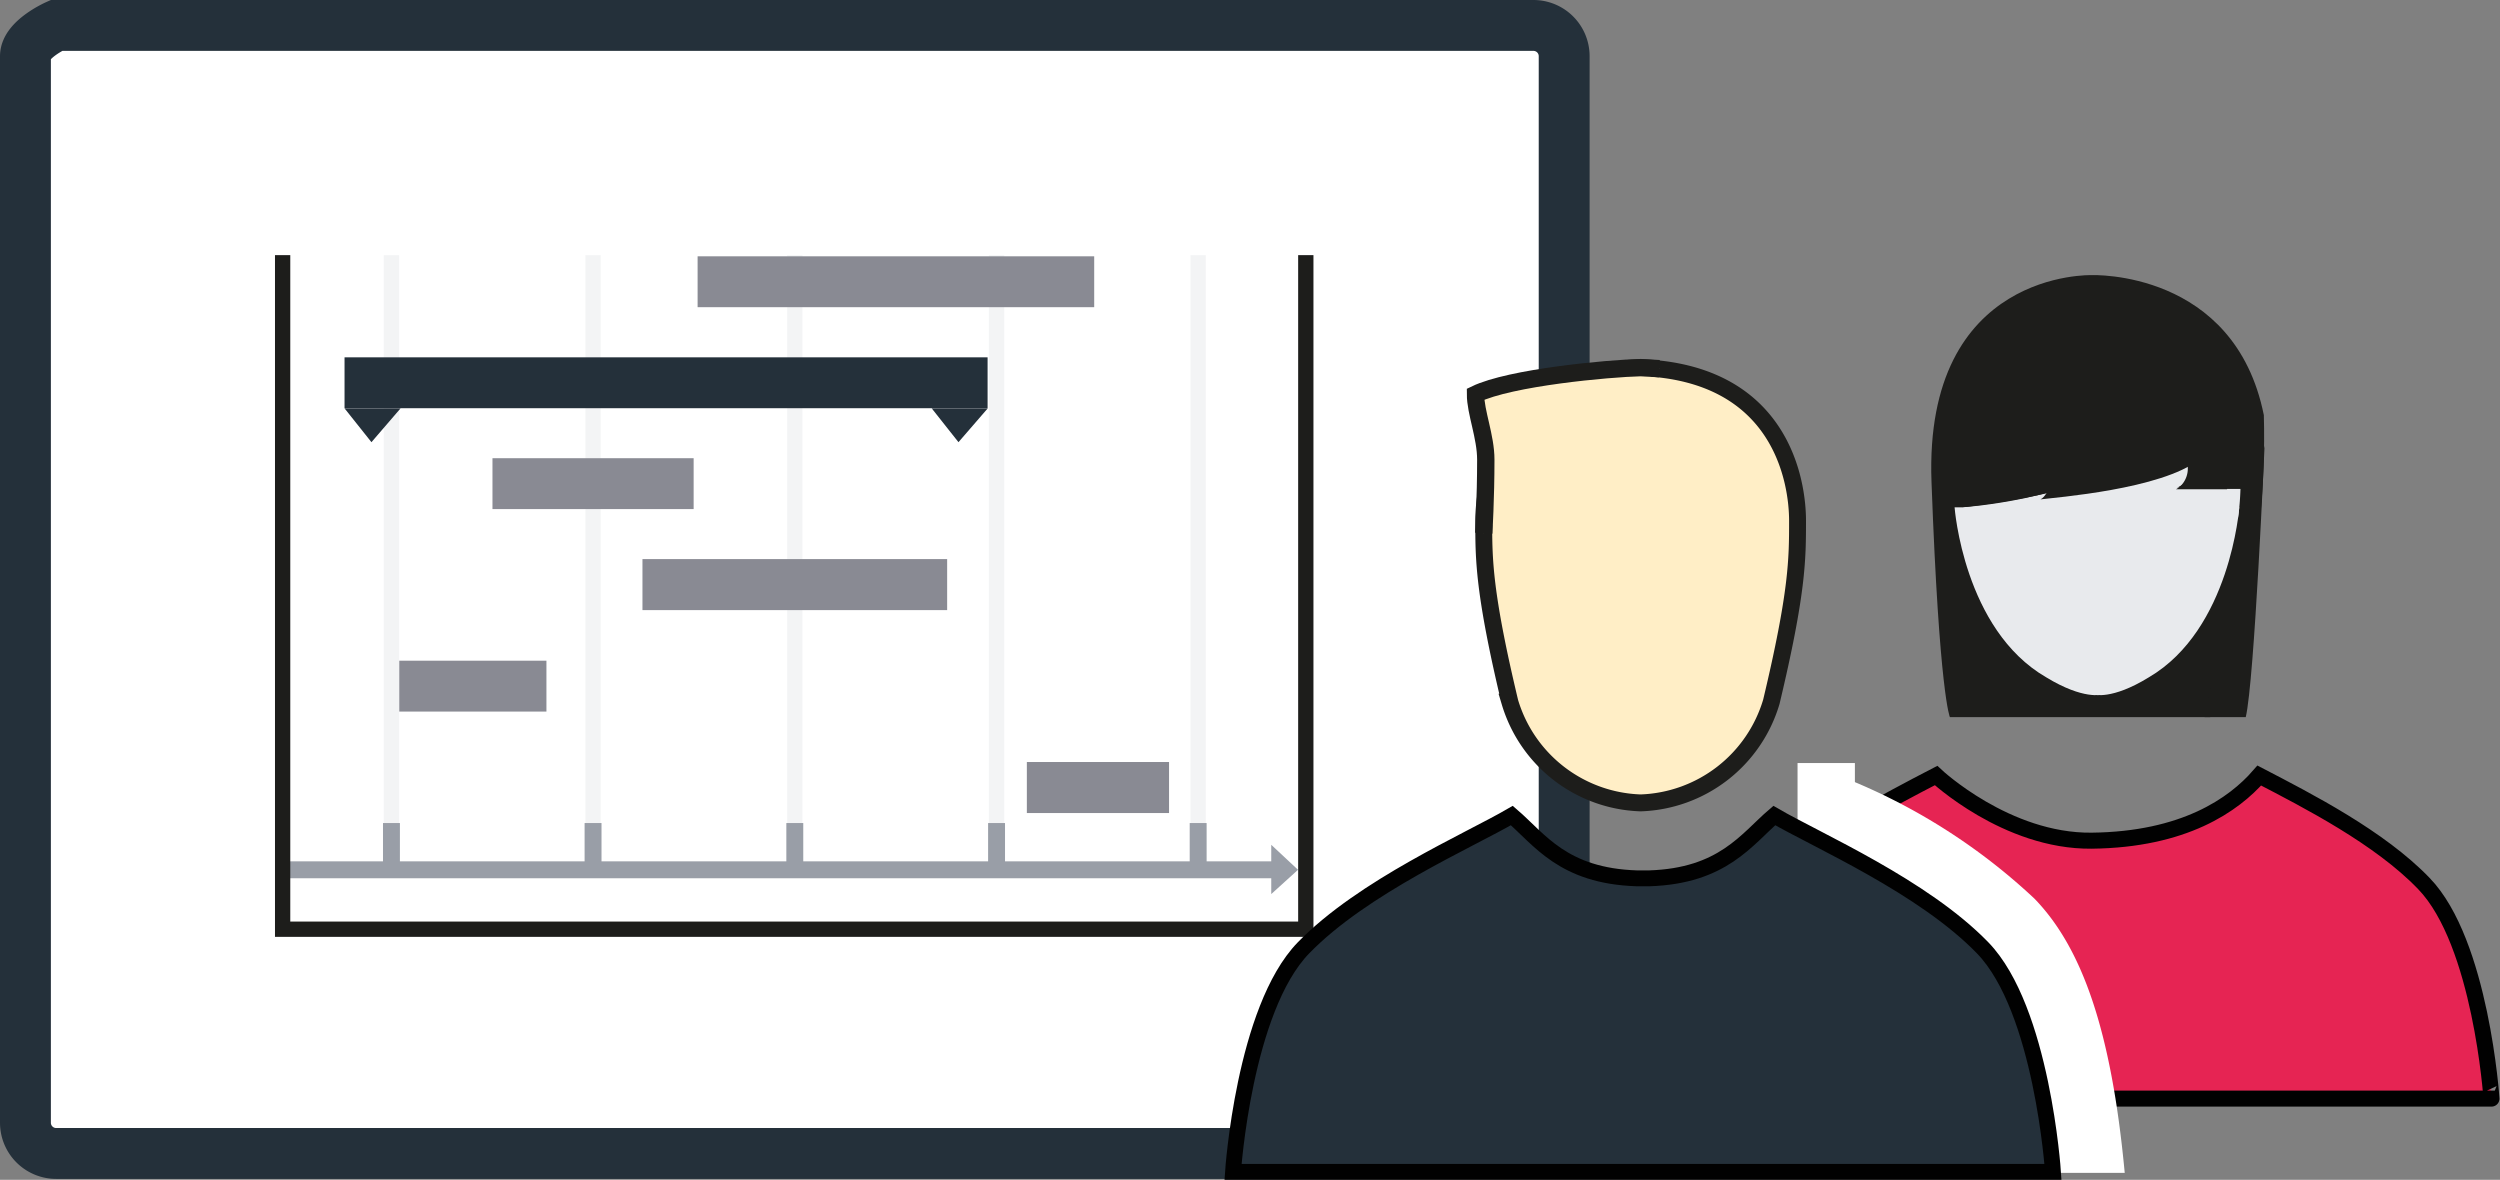 <svg xmlns="http://www.w3.org/2000/svg" viewBox="0 0 170.01 80.23"><rect x="0" y="0" width="170.01" height="80.23" fill="#808080" stroke="none"/><defs><style>.cls-1,.cls-13,.cls-4,.cls-5,.cls-6,.cls-9{fill:none;}.cls-1{stroke:#1d1d1c;}.cls-1,.cls-12,.cls-13,.cls-15,.cls-16,.cls-17,.cls-18,.cls-2,.cls-4,.cls-5,.cls-6,.cls-9{stroke-miterlimit:10;}.cls-1,.cls-13,.cls-15,.cls-5{stroke-width:1.15px;}.cls-14,.cls-2{fill:#fff;}.cls-2{stroke:#24303a;stroke-width:3.46px;}.cls-3{fill:#898a93;}.cls-4{stroke:#e8eaed;stroke-width:1.04px;opacity:0.5;}.cls-5,.cls-6{stroke:#999ea7;}.cls-6{stroke-width:1.15px;}.cls-18,.cls-7{fill:#24303a;}.cls-8{fill:#999ea7;}.cls-13,.cls-15,.cls-16,.cls-17,.cls-9{stroke:#1d1d1b;}.cls-9{stroke-width:1.04px;}.cls-10{fill:#1d1d1b;}.cls-11{fill:#e8eaed;}.cls-12{fill:#e62453;stroke-width:1.09px;}.cls-12,.cls-18{stroke:#010101;}.cls-15{fill:#ffd66e;}.cls-16,.cls-17{fill:#ffeec6;}.cls-16{stroke-width:1.15px;}.cls-17{stroke-width:1.18px;}.cls-18{stroke-width:1.08px;}</style></defs><title>cicle4</title><g id="Шар_2" data-name="Шар 2"><g id="Layer_1" data-name="Layer 1"><path class="cls-1" d="M118.66,38.14"/><path class="cls-2" d="M104.27,78.44a2.09,2.09,0,0,0,2.1-2.09V3.82a2.09,2.09,0,0,0-2.1-2.09H3.83s-2.1.94-2.1,2.09V76.35a2.09,2.09,0,0,0,2.1,2.09Z"/><rect class="cls-3" x="27.15" y="44.93" width="10.01" height="3.46"/><line class="cls-4" x1="26.62" y1="17.35" x2="26.62" y2="58.78"/><line class="cls-4" x1="40.33" y1="17.35" x2="40.33" y2="58.78"/><line class="cls-4" x1="54.05" y1="17.35" x2="54.05" y2="58.78"/><line class="cls-4" x1="67.77" y1="17.35" x2="67.77" y2="58.78"/><line class="cls-4" x1="81.48" y1="17.35" x2="81.48" y2="58.78"/><line class="cls-5" x1="26.62" y1="55.97" x2="26.62" y2="59.44"/><line class="cls-5" x1="40.33" y1="55.97" x2="40.33" y2="59.44"/><line class="cls-5" x1="54.05" y1="55.97" x2="54.05" y2="59.44"/><line class="cls-5" x1="67.77" y1="55.97" x2="67.77" y2="59.44"/><line class="cls-5" x1="81.48" y1="55.97" x2="81.48" y2="59.44"/><line class="cls-6" x1="19.22" y1="59.15" x2="87.36" y2="59.15"/><rect class="cls-3" x="69.83" y="51.82" width="9.67" height="3.47"/><rect class="cls-3" x="43.69" y="38.02" width="20.72" height="3.47"/><rect class="cls-3" x="33.49" y="31.16" width="13.68" height="3.46"/><rect class="cls-3" x="47.44" y="17.43" width="26.97" height="3.46"/><rect class="cls-7" x="23.43" y="24.3" width="43.73" height="3.46"/><polyline class="cls-7" points="23.43 27.77 25.26 30.07 27.24 27.77"/><polyline class="cls-7" points="63.36 27.77 65.18 30.07 67.17 27.77"/><polygon class="cls-8" points="86.45 57.45 86.45 60.8 88.27 59.15 86.45 57.45"/><polyline class="cls-9" points="19.22 17.35 19.22 63.19 88.8 63.19 88.8 17.35"/><path class="cls-10" d="M136,48.77h-3.4s-.72-1.56-1.25-16,10.9-14.06,10.9-14.06,9.71-.38,11.7,9.52c.27,9.51-2.19,19.06-3.65,20.54"/><path class="cls-11" d="M132.92,34.5s.61,8.31,6.23,11.56c2.56,1.56,3.79,1.17,3.79,1.17l-.61-12.73"/><path class="cls-11" d="M152.28,34.5s-.6,8.31-6.15,11.56c-2.53,1.56-3.74,1.17-3.74,1.17L143,34.5"/><path class="cls-11" d="M136.69,39.57l-3.25-5.07s7.8-.52,11-3.51,5.72-1.47,4.29,1.8"/><rect class="cls-11" x="145.07" y="33.14" width="7.16" height="1.58"/><rect class="cls-11" x="140.34" y="35.4" width="4.39" height="6.38"/><path class="cls-10" d="M138.31,27.36l-4.87,7.14s6.34-.67,9.5-2.14,4.88-2.17,5.54-1.45a1.67,1.67,0,0,1-.29,2.23c-.46.33,3.74-.48,3.74-.48l-.91-5.3"/><polyline class="cls-10" points="149.29 32.43 147.98 33.27 152.49 33.27 152.56 32.43"/><path class="cls-11" d="M151.45,35.16l.74.09a17.44,17.44,0,0,0,.17-2h-.91"/><path class="cls-10" d="M141.31,25.25s-1.25,8.12-2.55,8.71c1-.13,8.25-.68,10.79-2.71s0-4.5,0-4.5"/><path class="cls-10" d="M154,30.31s-.69,16-1.28,18.46h-2.8"/><path class="cls-12" d="M164.83,60.08c-3-3.12-7.86-5.61-11.19-7.34-1.74,2-5.12,4.36-11.4,4.43-5.8.06-10.58-4.43-10.58-4.43-3.33,1.73-8.17,4.23-11.2,7.34-3.89,4-4.6,14.63-4.6,14.63h53.57S168.72,64.09,164.83,60.08Z"/><path class="cls-13" d="M121.3,30.9"/><rect class="cls-14" x="122.24" y="51.89" width="3.9" height="7.12"/><path class="cls-14" d="M144.49,79.76c-.91-9.74-2.93-15.34-6.14-18.65a41.19,41.19,0,0,0-13.09-8.28l-1.49,20s1.95,3.08,4.66,6.93Z"/><path class="cls-15" d="M137.48,72.39"/><path class="cls-16" d="M111.57,54.6a9.61,9.61,0,0,0,8.89-6.88c1.78-7.46,1.78-9.7,1.78-12.31S121.17,25.35,111.57,25c-9.61.37-10.67,7.83-10.67,10.44s0,4.85,1.78,12.31A9.61,9.61,0,0,0,111.57,54.6Z"/><path class="cls-17" d="M112.84,25.07,111.57,25c-2.21.05-8.87.67-11.23,1.81,0,1.23.7,2.88.7,4.45,0,2.62-.14,5-.14,5"/><path class="cls-18" d="M83.85,79.69s.74-11.06,4.79-15.23,11.22-7.28,14.17-9c1.89,1.62,3.47,4.11,8.5,4.27h.85c5-.16,6.61-2.65,8.5-4.27,2.94,1.71,10.12,4.82,14.17,9s4.78,15.23,4.78,15.23H83.85Z"/></g></g></svg>